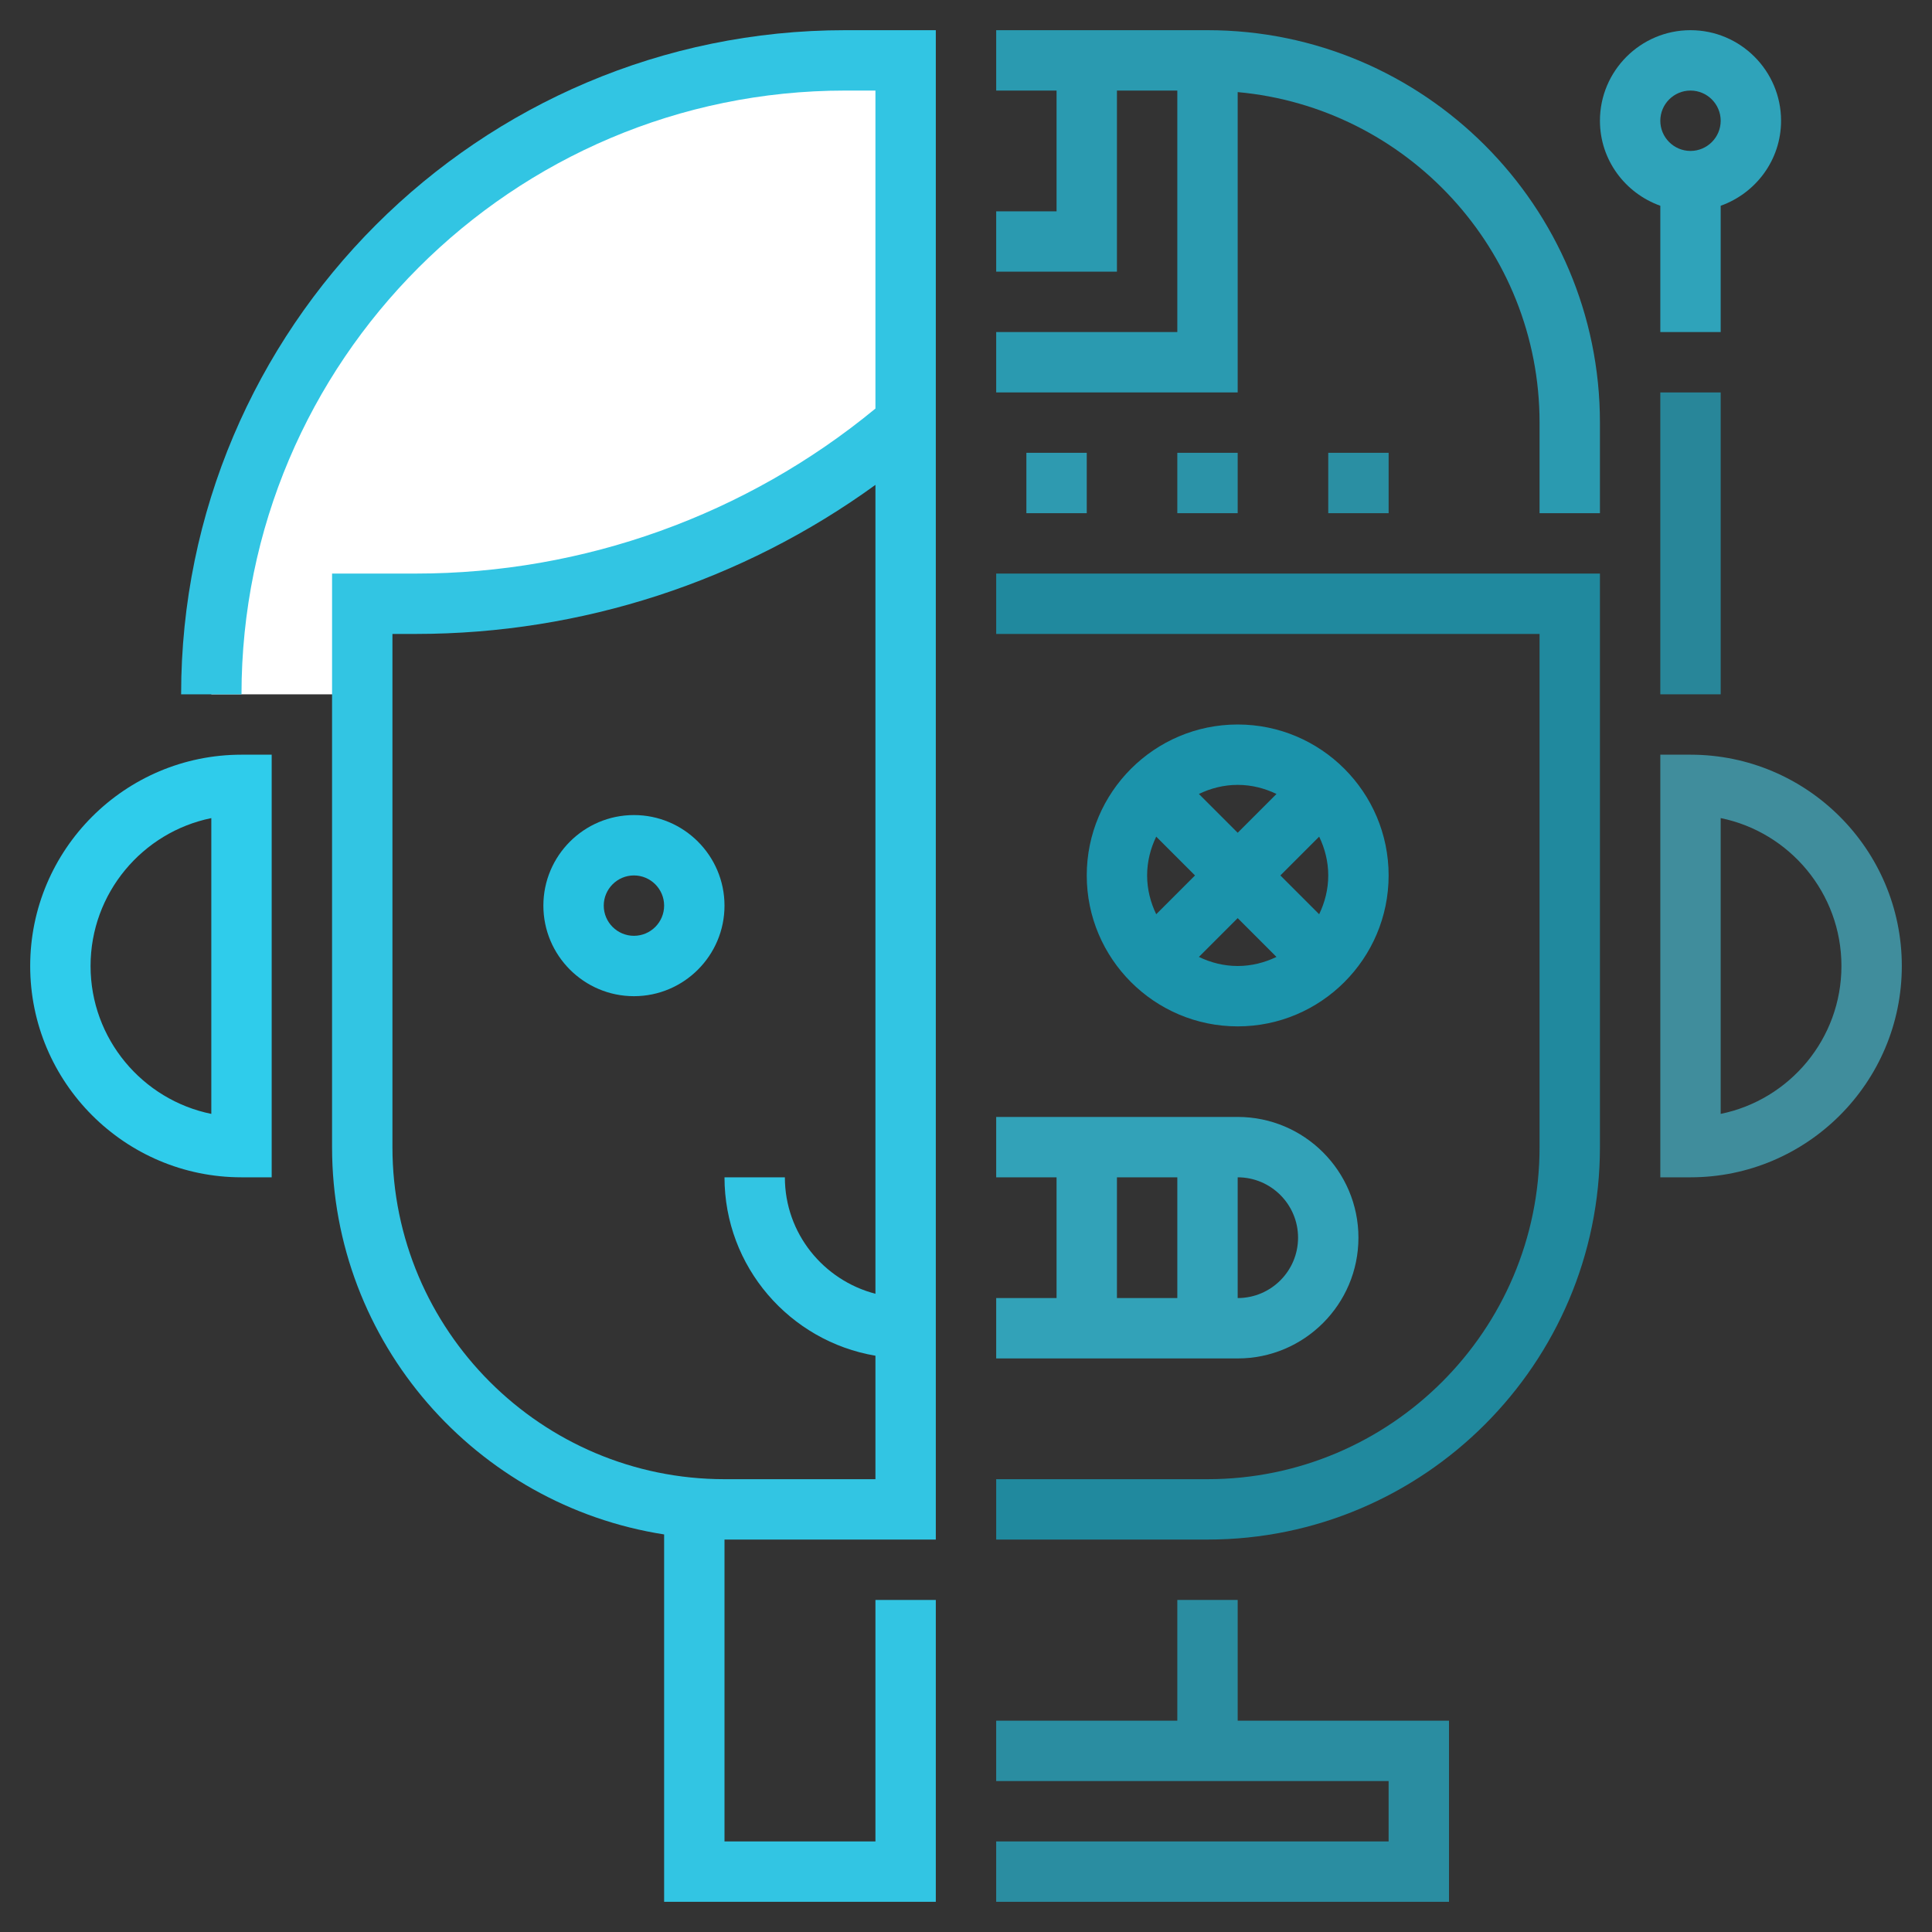 <svg id="Layer_1_1_" style="enable-background:new 0 0 64 64;" version="1.1" viewBox="0 0 64 64" xml:space="preserve" xmlns="http://www.w3.org/2000/svg" xmlns:xlink="http://www.w3.org/1999/xlink"><rect x="0" y="0" width="64" height="64" fill="#333333" stroke="none"/><g><g><path d="M28,2C16.402,2,7,11.402,7,23h5v-3h1.78c5.949,0,11.703-2.128,16.22-6V2H28z" style="fill: rgb(255, 255, 255);" id="id_101"></path></g><path d="M41,24c-2.757,0-5,2.243-5,5s2.243,5,5,5s5-2.243,5-5S43.757,24,41,24z M44,29   c0,0.462-0.113,0.894-0.301,1.285L42.414,29l1.285-1.285C43.887,28.106,44,28.538,44,29z M42.285,26.301L41,27.586l-1.285-1.285   C40.106,26.113,40.538,26,41,26S41.894,26.113,42.285,26.301z M38.301,30.285C38.113,29.894,38,29.462,38,29   s0.113-0.894,0.301-1.285L39.586,29L38.301,30.285z M39.715,31.699L41,30.414l1.285,1.285C41.894,31.887,41.462,32,41,32   S40.106,31.887,39.715,31.699z" style="fill: rgb(27, 147, 171);" id="id_102"></path><g><path d="M6,23h2C8,11.972,16.972,3,28,3h1v10.534C24.721,17.062,19.334,19,13.78,19H11v19    c0,6.486,4.78,11.863,11,12.83V63h9V53h-2v8h-5V51h7V1h-3C15.869,1,6,10.869,6,23z M24,49c-6.065,0-11-4.935-11-11V21h0.78    c5.48,0,10.81-1.741,15.22-4.938v26.796c-1.72-0.447-3-1.999-3-3.858h-2c0,2.967,2.167,5.431,5,5.91V49H24z" style="fill: rgb(50, 197, 227);" id="id_103"></path><path d="M1,32c0,3.859,3.14,7,7,7h1V25H8C4.14,25,1,28.14,1,32z M7,36.899C4.721,36.435,3,34.415,3,32    c0-2.415,1.721-4.435,4-4.899V36.899z" style="fill: rgb(47, 204, 235);" id="id_104"></path><path d="M21,27c-1.654,0-3,1.346-3,3s1.346,3,3,3s3-1.346,3-3S22.654,27,21,27z M21,31    c-0.551,0-1-0.449-1-1s0.449-1,1-1s1,0.449,1,1S21.551,31,21,31z" style="fill: rgb(38, 193, 224);" id="id_105"></path><path d="M56,25h-1v14h1c3.86,0,7-3.141,7-7C63,28.14,59.86,25,56,25z M57,36.899v-9.799    c2.279,0.464,4,2.485,4,4.899C61,34.415,59.279,36.435,57,36.899z" style="fill: rgb(64, 141, 156);" id="id_106"></path><path d="M33,21h18v17c0,6.065-4.935,11-11,11h-7v2h7c7.168,0,13-5.832,13-13V19H33V21z" style="fill: rgb(32, 137, 158);" id="id_107"></path><path d="M40,1h-7v2h2v4h-2v2h4V3h2v8h-6v2h8V3.051C46.598,3.558,51,8.272,51,14v3h2v-3    C53,6.832,47.168,1,40,1z" style="fill: rgb(42, 154, 176);" id="id_108"></path><path d="M55,11h2V6.816C58.161,6.402,59,5.302,59,4c0-1.654-1.346-3-3-3s-3,1.346-3,3    c0,1.302,0.839,2.402,2,2.816V11z M56,3c0.551,0,1,0.449,1,1s-0.449,1-1,1s-1-0.449-1-1S55.449,3,56,3z" style="fill: rgb(47, 163, 186);" id="id_109"></path><path d="M45,41c0-2.206-1.794-4-4-4h-8v2h2v4h-2v2h8C43.206,45,45,43.206,45,41z M43,41    c0,1.103-0.897,2-2,2v-4C42.103,39,43,39.897,43,41z M37,39h2v4h-2V39z" style="fill: rgb(50, 162, 184);" id="id_110"></path><rect height="2" style="fill: rgb(46, 154, 176);" width="2" x="34" y="15" id="id_111"></rect><rect height="2" style="fill: rgb(43, 147, 168);" width="2" x="39" y="15" id="id_112"></rect><rect height="2" style="fill: rgb(42, 143, 163);" width="2" x="44" y="15" id="id_113"></rect><polygon points="41,53 39,53 39,57 33,57 33,59 46,59 46,61 33,61 33,63 48,63 48,57 41,57   " style="fill: rgb(42, 141, 161);" id="id_114"></polygon><rect height="10" style="fill: rgb(40, 134, 153);" width="2" x="55" y="13" id="id_115"></rect></g></g></svg>